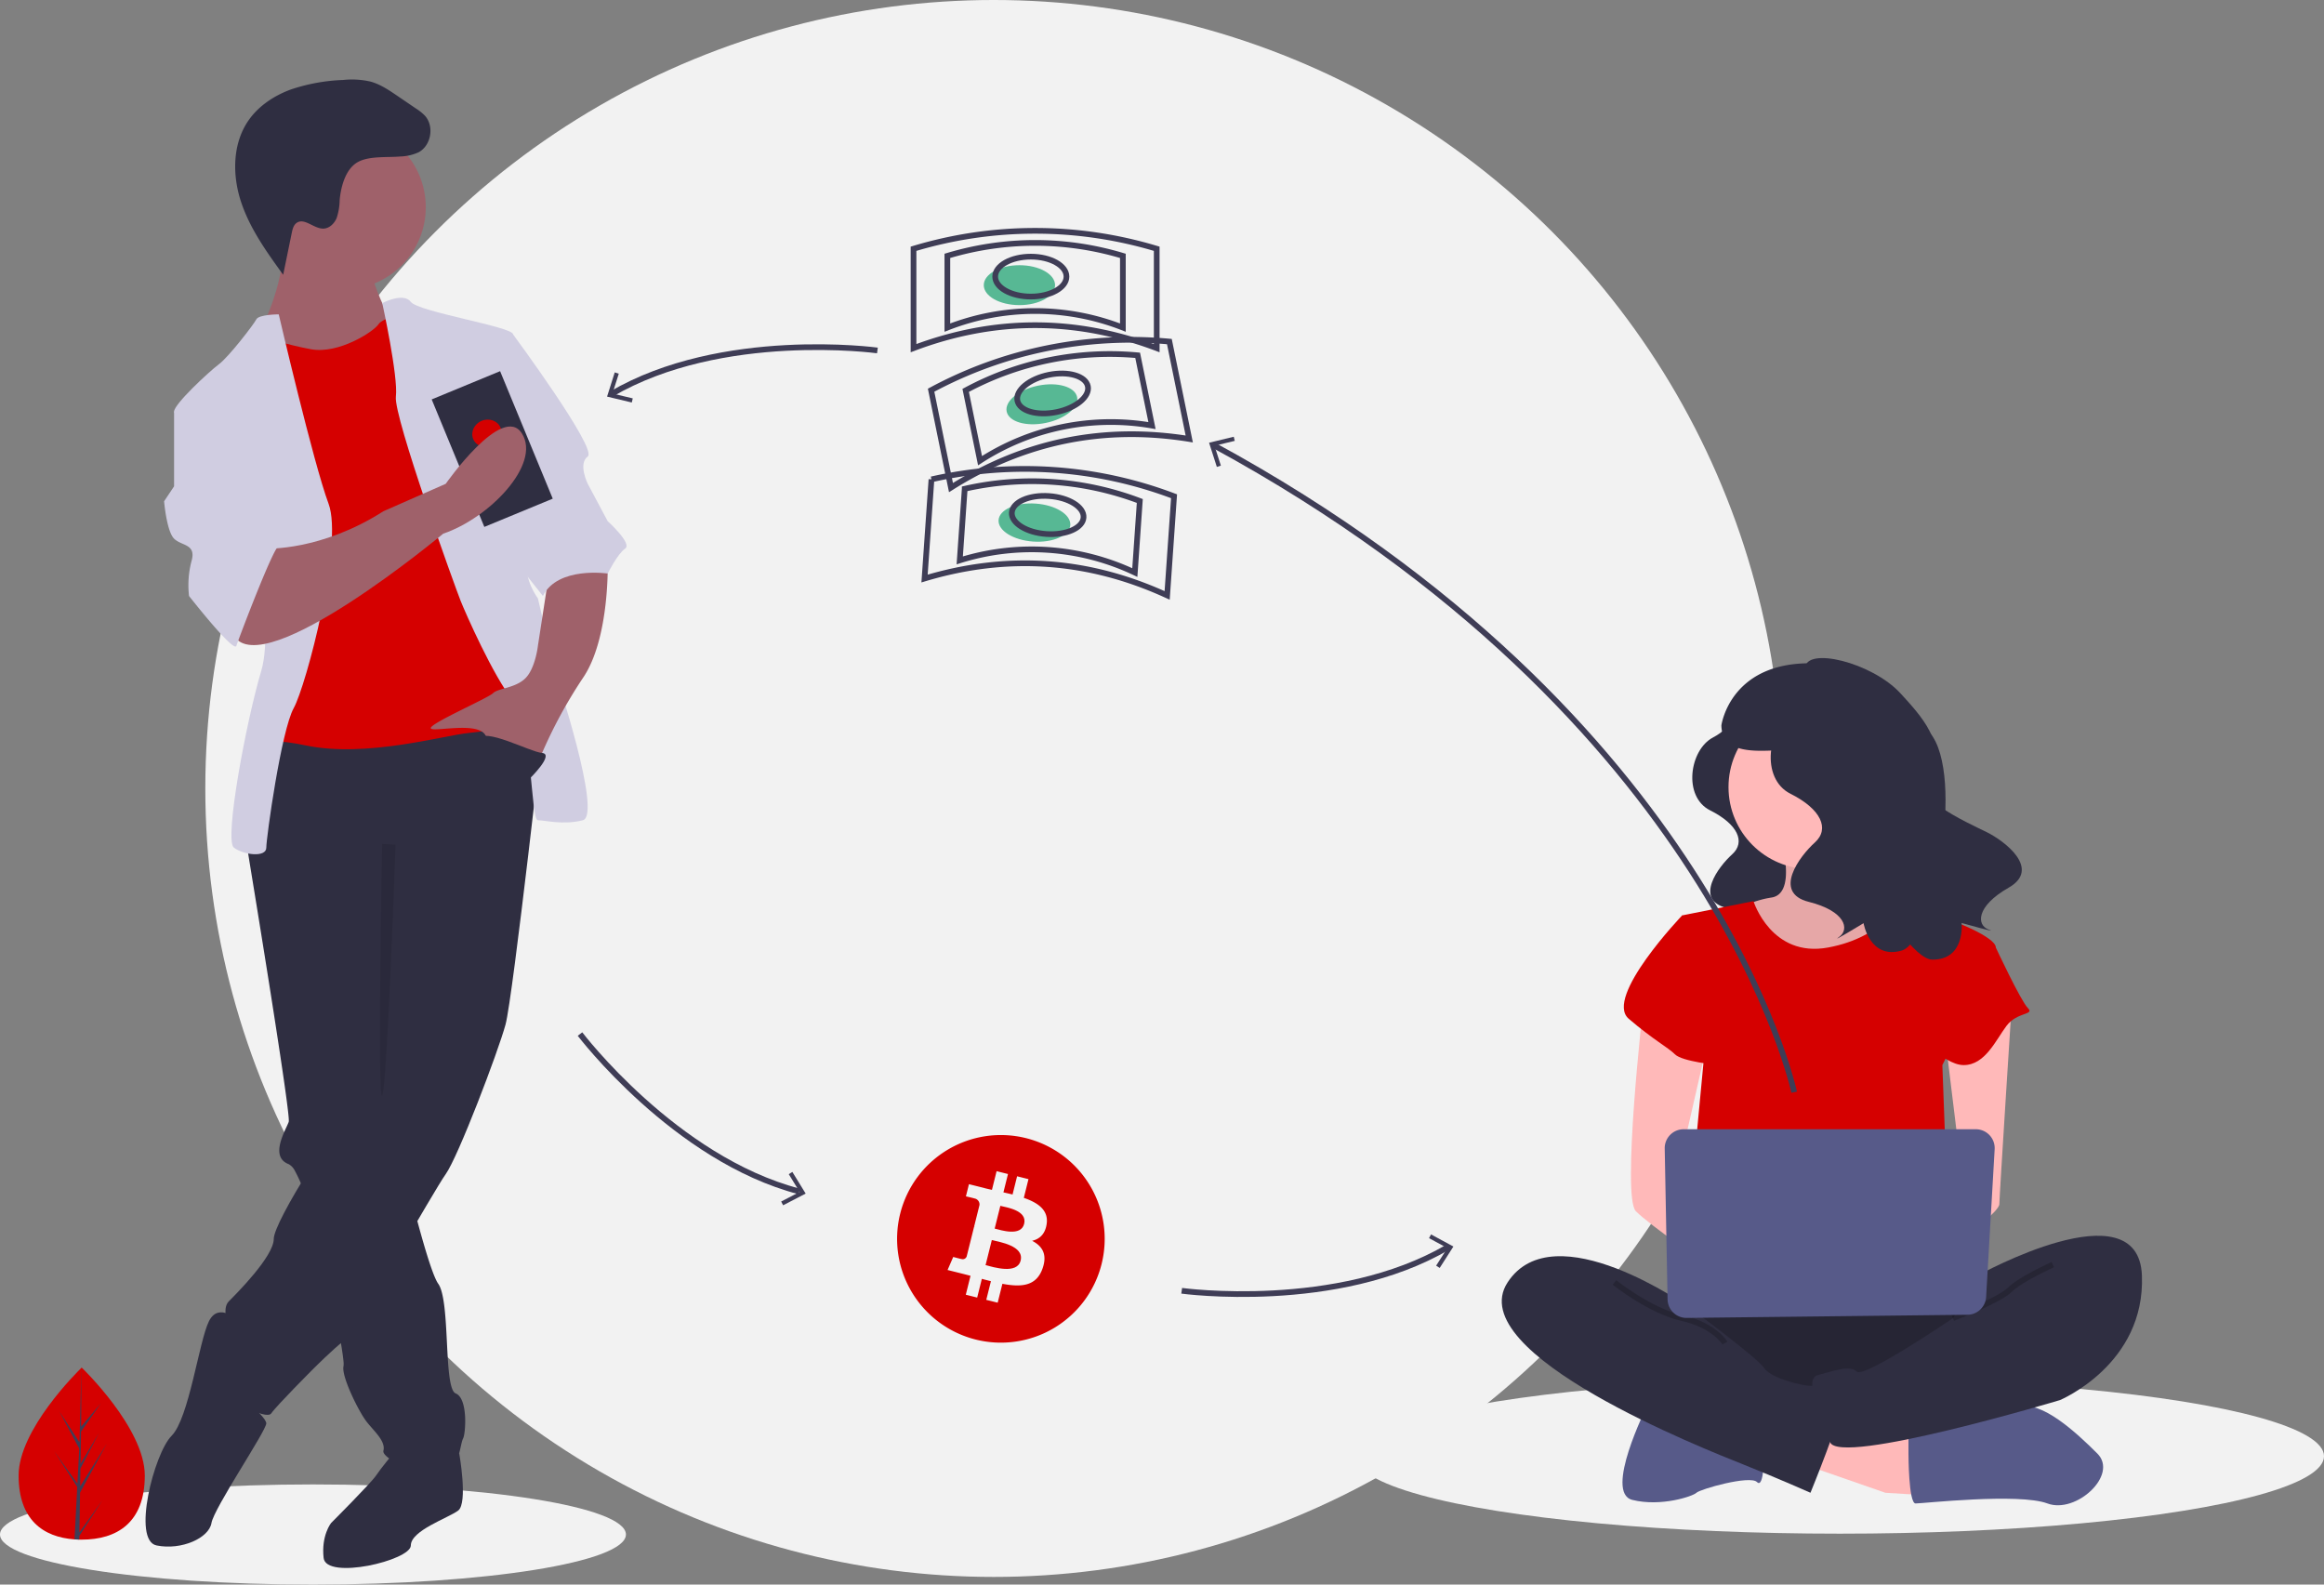 <svg xmlns="http://www.w3.org/2000/svg" width="815" height="555.68" viewBox="0 0 815 555.68">
  <rect x="0" y="0" width="815" height="555.68" fill="#808080" stroke="none"/>
  <g id="undraw_transfer_money_rywa" transform="translate(0 -35.866)">
    <circle id="Ellipse_33" data-name="Ellipse 33" cx="276.5" cy="276.5" r="276.5" transform="translate(72 35.866)" fill="#f2f2f2"/>
    <ellipse id="Ellipse_34" data-name="Ellipse 34" cx="109.754" cy="17.561" rx="109.754" ry="17.561" transform="translate(0 556.425)" fill="#f2f2f2"/>
    <ellipse id="Ellipse_35" data-name="Ellipse 35" cx="169.823" cy="27.172" rx="169.823" ry="27.172" transform="translate(475.355 519.352)" fill="#f2f2f2"/>
    <path id="Path_283" data-name="Path 283" d="M864.75,435.945S866.2,440.764,858,445.1s-10.6,20.723-.964,25.543,12.53,11.085,7.711,15.422-13.494,15.9-1.928,18.8,13.012,8.675,9.639,11.085,7.711-4.337,7.711-4.337,1.928,11.566,12.048,8.675,38.555-57.833,24.1-65.544S864.75,435.945,864.75,435.945Z" transform="translate(-257.305 -150.595)" fill="#2f2e41"/>
    <path id="Path_284" data-name="Path 284" d="M886.642,496.284s5,17.5-3.749,18.747a34.153,34.153,0,0,0-15,6.249l16.247,21.246h29.995l18.747-18.747s-25-18.747-20-29.995S886.642,496.284,886.642,496.284Z" transform="translate(-261.729 -164.398)" fill="#ffb9b9"/>
    <path id="Path_285" data-name="Path 285" d="M886.642,496.284s5,17.5-3.749,18.747a34.153,34.153,0,0,0-15,6.249l16.247,21.246h29.995l18.747-18.747s-25-18.747-20-29.995S886.642,496.284,886.642,496.284Z" transform="translate(-261.729 -164.398)" opacity="0.1"/>
    <path id="Path_286" data-name="Path 286" d="M852.787,734.351l28.745,10,20,1.25-1.25-17.5-41.243-12.2Z" transform="translate(-220.374 -185.002)" fill="#ffb9b9"/>
    <path id="Path_287" data-name="Path 287" d="M953,781.1s0,17.5,2.5,17.5,36.244-3.749,46.242,0,25-10,17.5-17.5-19.73-18.747-27.362-16.247S953,773.6,953,773.6Z" transform="translate(-283.722 -235.497)" fill="#575a89"/>
    <path id="Path_288" data-name="Path 288" d="M826.194,764.974s-15,29.995-5,32.495,21.246-1.25,22.5-2.5,18.747-6.249,21.246-3.749,2.5-10,2.5-10Z" transform="translate(-248.772 -235.621)" fill="#575a89"/>
    <path id="Path_289" data-name="Path 289" d="M841.568,709.359s-23.746,32.495-6.249,41.243,101.233,8.748,107.482,0,8.748-36.244,0-38.743S841.568,709.359,841.568,709.359Z" transform="translate(-251.648 -221.249)" fill="#2f2e41"/>
    <path id="Path_290" data-name="Path 290" d="M841.568,709.359s-23.746,32.495-6.249,41.243,101.233,8.748,107.482,0,8.748-36.244,0-38.743S841.568,709.359,841.568,709.359Z" transform="translate(-251.648 -221.249)" opacity="0.2"/>
    <circle id="Ellipse_36" data-name="Ellipse 36" cx="28.745" cy="28.745" r="28.745" transform="translate(606.167 283.144)" fill="#ffb9b9"/>
    <path id="Path_291" data-name="Path 291" d="M845.987,530.661l25-5s6.249,20,26.246,16.247,25-16.247,25-16.247,15,6.249,16.247,6.249,17.5,6.249,17.5,10-18.747,41.243-18.747,41.243l2.5,67.488-92.484-2.5,6.249-66.239Z" transform="translate(-256.067 -173.779)" fill="#d50000"/>
    <path id="Path_292" data-name="Path 292" d="M825.979,576.22s-7.5,66.239-2.5,71.238,25,18.747,25,18.747v-15l-10-18.747,10-43.743Z" transform="translate(-249.807 -186.844)" fill="#ffb9b9"/>
    <path id="Path_293" data-name="Path 293" d="M992.949,573.692s-4.374,68.113-4.374,70.613-11.248,11.248-15,11.248-6.249-6.249-6.249-6.249l8.749-10-6.249-51.241Z" transform="translate(-287.424 -186.191)" fill="#ffb9b9"/>
    <path id="Path_294" data-name="Path 294" d="M965.616,697.779s56.24-31.245,57.49,0-28.745,43.743-28.745,43.743-77.487,23.235-80.611,14.742-9.373-22.241-4.374-23.491,11.248-3.749,13.748-1.25,33.744-18.747,33.744-18.747Z" transform="translate(-271.964 -214.668)" fill="#2f2e41"/>
    <path id="Path_295" data-name="Path 295" d="M1009.063,697.562s-11.248,5-15,8.748-20,10-20,10" transform="translate(-289.166 -218.201)" fill="none" stroke="#000" stroke-miterlimit="10" stroke-width="2" opacity="0.2"/>
    <path id="Path_296" data-name="Path 296" d="M846.354,534.9l-7.5-2.5s-27.5,28.745-18.747,36.244,13.748,10,16.247,12.5,15,3.749,15,3.749Z" transform="translate(-248.936 -175.521)" fill="#d50000"/>
    <path id="Path_297" data-name="Path 297" d="M973.028,544.2l11.248,2.5s8.748,18.747,11.248,21.246-3.749,1.25-7.5,6.249-7.5,13.748-15,13.748-17.5-12.5-17.5-12.5Z" transform="translate(-284.375 -178.57)" fill="#d50000"/>
    <path id="Path_298" data-name="Path 298" d="M826.439,711.524s-47.492-33.744-63.739-8.748,69.988,58.74,82.486,63.739,23.746,10,23.746,10,11.248-27.5,11.248-32.495-8.748-5-11.248-5-13.748-2.5-16.247-6.249S826.439,711.524,826.439,711.524Z" transform="translate(-234.02 -217.165)" fill="#2f2e41"/>
    <path id="Path_299" data-name="Path 299" d="M813.966,705.988s12.5,10,23.746,12.5,15,8.749,15,8.749" transform="translate(-247.792 -220.378)" fill="none" stroke="#000" stroke-miterlimit="10" stroke-width="2" opacity="0.2"/>
    <path id="Path_300" data-name="Path 300" d="M837.732,640.27l1,52.917a6.624,6.624,0,0,0,6.7,6.5l98.475-1.106a6.624,6.624,0,0,0,6.539-6.242l2.989-51.81a6.624,6.624,0,0,0-6.613-7.006H844.355a6.624,6.624,0,0,0-6.623,6.749Z" transform="translate(-253.933 -201.652)" fill="#575a89"/>
    <path id="Path_301" data-name="Path 301" d="M903.333,423.04s1.6,5.339-7.474,10.144-11.746,22.957-1.068,28.3,13.881,12.279,8.542,17.085-14.949,17.618-2.136,20.822,14.415,9.61,10.678,12.279,8.542-4.8,8.542-4.8,2.136,12.813,13.347,9.61,22.4-61.433,9.9-76.43C932.045,426.1,903.333,423.04,903.333,423.04Z" transform="translate(-266.886 -147.26)" fill="#2f2e41"/>
    <path id="Path_302" data-name="Path 302" d="M904.13,414.359c0-7.822,23.4-2.2,33.437,8.72,6.948,7.563,17.5,18.94,8.658,26.96s15.158,18.534,21.594,21.721,19.146,12.935,7.67,19.475-11.29,13.141-6.972,14.7S959,503.614,959,503.614s1.4,12.915-10.262,12.853-45.112-64.143-37.121-81.955C919.043,417.951,904.13,414.359,904.13,414.359Z" transform="translate(-271.092 -144.074)" fill="#2f2e41"/>
    <path id="Path_303" data-name="Path 303" d="M898.965,413.28c-31.293-1.884-34.434,21.671-34.434,21.671.216,13.632,21.864,6.99,27.876,9.022,7.254-5.218,21.236-15.091,31.235-22.137A47.293,47.293,0,0,0,898.965,413.28Z" transform="translate(-260.859 -144.71)" fill="#2f2e41"/>
    <path id="Path_304" data-name="Path 304" d="M827.936,536.91s-28.07-131.556-203.767-226.99" transform="translate(-198.746 -118.028)" fill="none" stroke="#3f3d56" stroke-miterlimit="10" stroke-width="2"/>
    <path id="Path_305" data-name="Path 305" d="M580.415,254.891l.352,1.442-7.107,1.723,2.239,6.963-1.413.453-2.725-8.481Z" transform="translate(-147.752 -65.868)" fill="#3f3d56"/>
    <path id="Path_306" data-name="Path 306" d="M103.554,784.079c0,16.662-9.9,22.48-22.124,22.48q-.425,0-.848-.009c-.566-.012-1.127-.039-1.681-.077-11.028-.78-19.6-6.9-19.6-22.394,0-16.037,20.493-36.273,22.033-37.77l0,0,.089-.086S103.554,767.416,103.554,784.079Z" transform="translate(-52.776 -230.775)" fill="#d50000"/>
    <path id="Path_307" data-name="Path 307" d="M84.954,804.01,93.046,792.7l-8.112,12.548-.022,1.3c-.566-.012-1.127-.039-1.681-.077L84.1,789.8l-.007-.129.015-.024.082-1.574-8.132-12.579,8.158,11.4.019.334.659-12.6-6.962-13,7.047,10.788.686-26.113,0-.089v.086L85.556,766.9l6.931-8.163-6.96,9.937-.183,11.277,6.472-10.823-6.5,12.482-.1,6.269,9.4-15.064-9.43,17.251Z" transform="translate(-57.105 -230.775)" fill="#3f3d56"/>
    <path id="Path_308" data-name="Path 308" d="M246.3,790.225l4.733-3.516s3.133,17.5-.363,20.121-16.6,6.991-16.6,12.235-29.714,12.235-30.587,4.37S206.1,811.2,206.1,811.2s13.983-13.983,15.731-16.6,6.117-7.865,6.117-7.865Z" transform="translate(-89.996 -241.238)" fill="#2f2e41"/>
    <path id="Path_309" data-name="Path 309" d="M167,494.664s.131.769.358,2.176c.21,1.25.5,3.015.848,5.191,3.671,22.4,14.376,88.336,13.651,90.513-.874,2.622-6.991,12.235,0,14.857a5.422,5.422,0,0,1,2.176,2.368,50.794,50.794,0,0,1,3.7,8.722c4.169,12.1,8.626,31.453,11.2,44.859,1.127,5.89,1.9,10.627,2.124,13.109a7.128,7.128,0,0,1,.026,1.73c-.874,3.5,5.244,15.731,7.865,19.226s6.991,6.991,6.117,10.487,21.848,13.109,24.47,6.991,2.622-9.613,3.5-11.361,1.748-13.983-2.622-15.731-1.748-32.335-6.117-38.453c-1.459-2.036-3.688-8.932-6.021-17.225-.918-3.251-1.844-6.712-2.753-10.181-3.688-14.219-6.956-28.525-6.956-28.525l.874-102.249-48.066-6.117-1.232,2.718-2.456,5.392Z" transform="translate(-80.605 -163.284)" fill="#2f2e41"/>
    <path id="Path_310" data-name="Path 310" d="M152.056,723.2s-6.991-6.991-10.487,0-6.991,34.083-13.109,40.2-13.983,36.7-5.244,38.453,18.352-2.622,19.226-7.865,19.226-32.335,19.226-34.957-12.235-12.235-12.235-12.235Z" transform="translate(-68.286 -224.022)" fill="#2f2e41"/>
    <path id="Path_311" data-name="Path 311" d="M268.739,432.362s-11.361,102.25-13.983,111.863-16.6,46.318-20.974,52.436-32.335,55.931-35.831,58.553-10.487,9.613-10.487,9.613-13.109,13.109-14.857,15.731-16.6-5.244-17.479-10.487.874-13.983,1.748-17.479-1.748-8.739.874-11.361,15.731-15.731,15.731-21.848,22.722-41.948,31.461-49.814,6.991-20.974,6.991-20.974V495.284l-48.066-14.857s2.622-41.949,8.739-41.949S259.126,424.5,268.739,432.362Z" transform="translate(-77.476 -149.048)" fill="#2f2e41"/>
    <circle id="Ellipse_37" data-name="Ellipse 37" cx="28.84" cy="28.84" r="28.84" transform="translate(91.635 79.688)" fill="#9f616a"/>
    <path id="Path_312" data-name="Path 312" d="M212.52,222.961s3.5,13.109,7.865,16.6-11.361,18.352-11.361,18.352l-29.714,1.748-5.244-16.6s9.613-19.226,6.991-31.461S212.52,222.961,212.52,222.961Z" transform="translate(-82.432 -91.711)" fill="#9f616a"/>
    <path id="Path_313" data-name="Path 313" d="M222.928,248.18s-7.865.874-9.613,3.5-13.983,10.487-23.6,8.739-15.731-4.37-17.479-3.5S167,276.145,167,276.145l9.613,27.966-1.748,76.906-2.622,20.974S167,395,187.971,399.369s48.066-3.5,56.805-4.37,23.6-3.5,24.47-8.739-2.622-24.47-2.622-24.47l-13.983-58.553L243.9,271.776Z" transform="translate(-80.605 -102.073)" fill="#d50000"/>
    <path id="Path_314" data-name="Path 314" d="M231.271,242.207s7.392-3.921,10.014-.425,35.831,8.739,35.831,11.361,6.991,73.41,5.244,79.527,3.5,13.109,3.5,13.109L291.973,372s16.6,49.814,9.613,51.562-13.109,0-15.731,0-1.748-33.209-8.739-41.948-16.6-30.587-18.352-34.957-23.6-64.671-22.722-71.662S231.271,242.207,231.271,242.207Z" transform="translate(-97.214 -100.045)" fill="#d0cde1"/>
    <path id="Path_315" data-name="Path 315" d="M169.526,248.18s-6.991,0-7.865,1.748-9.613,13.109-13.109,15.731-15.731,13.983-15.731,16.6,25.344,21.848,25.344,21.848,10.487,51.562,5.244,69.04S150.3,432.578,153.8,435.2s11.361,3.5,11.361,0,5.244-41.075,9.613-48.94S192.248,328.581,187,314.6,169.526,248.18,169.526,248.18Z" transform="translate(-71.773 -102.073)" fill="#d0cde1"/>
    <path id="Path_316" data-name="Path 316" d="M316.251,364.847s.874,27.092-8.739,41.075a166.081,166.081,0,0,0-15.731,29.714s-15.731-4.37-18.352-9.613S254.2,425.148,254.2,423.4s20.1-10.487,21.848-12.235,7.865-1.748,11.361-5.244,4.37-11.361,4.37-11.361l3.5-22.722Z" transform="translate(-103.14 -132.222)" fill="#9f616a"/>
    <path id="Path_317" data-name="Path 317" d="M219.578,164.13a16.62,16.62,0,0,0,6.468-1.481c4.394-2.369,5.559-9.117,2.214-12.822a16.571,16.571,0,0,0-3.072-2.471l-6.643-4.522c-2.938-2-5.946-4.032-9.372-4.975a29.257,29.257,0,0,0-9.581-.566,64.74,64.74,0,0,0-18.353,3.337c-5.858,2.15-11.323,5.748-14.871,10.882-5.625,8.138-5.7,19.114-2.6,28.509s8.982,17.577,14.781,25.592l3.009-14.68c.268-1.307.615-2.74,1.7-3.514,2.7-1.923,6.009,2.026,9.326,2,2.131-.016,3.921-1.77,4.729-3.742a21.325,21.325,0,0,0,1.048-6.28c.4-4.5,1.968-10.754,6.226-13.235C208.551,163.852,215.117,164.535,219.578,164.13Z" transform="translate(-79.24 -73.384)" fill="#2f2e41"/>
    <path id="Path_318" data-name="Path 318" d="M235.651,498.871s-2.952,85.376-4.7,88,0-88.267,0-88.267Z" transform="translate(-96.931 -166.787)" opacity="0.1"/>
    <path id="Path_319" data-name="Path 319" d="M283.664,257.607h6.991s29.714,40.2,26.218,42.822,0,9.613,0,9.613l6.991,13.109s8.739,7.865,6.117,9.613-6.117,8.739-6.117,8.739-17.479-2.622-22.722,7.865L289.808,335.06Z" transform="translate(-110.753 -104.509)" fill="#d0cde1"/>
    <rect id="Rectangle_758" data-name="Rectangle 758" width="25.955" height="48.369" transform="translate(151.39 175.935) rotate(-22.438)" fill="#2f2e41"/>
    <ellipse id="Ellipse_38" data-name="Ellipse 38" cx="5.191" cy="4.769" rx="5.191" ry="4.769" transform="translate(164.13 185.415) rotate(-22.438)" fill="#d50000"/>
    <path id="Path_320" data-name="Path 320" d="M233.521,338.791s-62.923,52.436-73.41,35.831,11.361-30.587,11.361-30.587,19.226.874,41.075-13.109l21.848-9.613s19.946-28.476,26.743-17.633S249.536,333.4,233.521,338.791Z" transform="translate(-78.089 -115.779)" fill="#9f616a"/>
    <path id="Path_321" data-name="Path 321" d="M141.216,289.426l-9.613,3.5v26.218l-3.5,5.244s.874,10.487,3.5,13.109,7.865,1.748,6.117,7.865a33.125,33.125,0,0,0-.874,12.235s15.731,20.1,16.6,17.479,13.109-34.957,14.857-34.957-17.479-50.688-17.479-50.688Z" transform="translate(-70.555 -112.732)" fill="#d0cde1"/>
    <path id="Path_322" data-name="Path 322" d="M294.277,462.665s9.036-8.739,4.518-9.176-20.249-9.176-22.871-4.807S294.277,462.665,294.277,462.665Z" transform="translate(-108.695 -153.571)" fill="#2f2e41"/>
    <ellipse id="Ellipse_39" data-name="Ellipse 39" cx="12.5" cy="7" rx="12.5" ry="7" transform="translate(345 128.866)" fill="#57b894"/>
    <path id="Path_323" data-name="Path 323" d="M567.782,249.822q-42.641-16.1-85.282,0V214.967a147.6,147.6,0,0,1,85.282,0Z" transform="translate(-162.136 -91.864)" fill="none" stroke="#3f3d56" stroke-miterlimit="10" stroke-width="2"/>
    <path id="Path_324" data-name="Path 324" d="M560.051,244.092a84.392,84.392,0,0,0-61.551,0V218.936a106.531,106.531,0,0,1,61.551,0Z" transform="translate(-166.271 -93.342)" fill="none" stroke="#3f3d56" stroke-miterlimit="10" stroke-width="2"/>
    <ellipse id="Ellipse_40" data-name="Ellipse 40" cx="12.5" cy="7" rx="12.5" ry="7" transform="translate(349 125.866)" fill="none" stroke="#3f3d56" stroke-miterlimit="10" stroke-width="2"/>
    <ellipse id="Ellipse_41" data-name="Ellipse 41" cx="12.607" cy="6.674" rx="12.607" ry="6.674" transform="matrix(0.98, -0.2, 0.2, 0.98, 351.69, 173.626)" fill="#57b894"/>
    <path id="Path_325" data-name="Path 325" d="M581.34,294.985q-45-7.252-83.559,17.054l-6.97-34.15a147.6,147.6,0,0,1,83.559-17.054Z" transform="translate(-164.284 -105.183)" fill="none" stroke="#3f3d56" stroke-miterlimit="10" stroke-width="2"/>
    <path id="Path_326" data-name="Path 326" d="M572.5,292.032a84.392,84.392,0,0,0-60.308,12.309l-5.031-24.648a106.531,106.531,0,0,1,60.308-12.309Z" transform="translate(-168.508 -106.92)" fill="none" stroke="#3f3d56" stroke-miterlimit="10" stroke-width="2"/>
    <ellipse id="Ellipse_42" data-name="Ellipse 42" cx="12.607" cy="6.674" rx="12.607" ry="6.674" transform="matrix(0.98, -0.2, 0.2, 0.98, 355.456, 169.83)" fill="none" stroke="#3f3d56" stroke-miterlimit="10" stroke-width="2"/>
    <ellipse id="Ellipse_43" data-name="Ellipse 43" cx="6.674" cy="12.607" rx="6.674" ry="12.607" transform="translate(349.725 224.909) rotate(-86.019)" fill="#57b894"/>
    <path id="Path_327" data-name="Path 327" d="M572.789,365.625q-41.42-19.026-85.076-5.92l2.42-34.77a147.6,147.6,0,0,1,85.076,5.92Z" transform="translate(-163.483 -120.958)" fill="none" stroke="#3f3d56" stroke-miterlimit="10" stroke-width="2"/>
    <path id="Path_328" data-name="Path 328" d="M565.752,359.12a84.392,84.392,0,0,0-61.4-4.273l1.746-25.1a106.531,106.531,0,0,1,61.4,4.273Z" transform="translate(-167.782 -122.467)" fill="none" stroke="#3f3d56" stroke-miterlimit="10" stroke-width="2"/>
    <ellipse id="Ellipse_44" data-name="Ellipse 44" cx="6.674" cy="12.607" rx="6.674" ry="12.607" transform="translate(354.37 222.259) rotate(-86.019)" fill="none" stroke="#3f3d56" stroke-miterlimit="10" stroke-width="2"/>
    <path id="Path_329" data-name="Path 329" d="M432.866,264.845s-54.5-7.456-93.426,15.354" transform="translate(-125.167 -106.079)" fill="none" stroke="#3f3d56" stroke-miterlimit="10" stroke-width="2"/>
    <path id="Path_330" data-name="Path 330" d="M289.77,224.459l1.416.448-2.213,6.97,7.115,1.7-.346,1.444-8.664-2.07Z" transform="translate(-74.185 -58.004)" fill="#3f3d56"/>
    <path id="Path_331" data-name="Path 331" d="M432.866,264.845s-54.5-7.456-93.426,15.354" transform="translate(322.21 891.845) rotate(-135)" fill="none" stroke="#3f3d56" stroke-miterlimit="10" stroke-width="2"/>
    <path id="Path_332" data-name="Path 332" d="M289.77,224.459l1.416.448-2.213,6.97,7.115,1.7-.346,1.444-8.664-2.07Z" transform="translate(320.811 822.149) rotate(-135)" fill="#3f3d56"/>
    <path id="Path_333" data-name="Path 333" d="M432.866,264.845s-54.5-7.456-93.426,15.354" transform="translate(847.271 753.363) rotate(-180)" fill="none" stroke="#3f3d56" stroke-miterlimit="10" stroke-width="2"/>
    <path id="Path_334" data-name="Path 334" d="M289.77,224.459l1.416.448-2.213,6.97,7.115,1.7-.346,1.444-8.664-2.07Z" transform="matrix(-0.966, -0.259, 0.259, -0.966, 726.671, 772.382)" fill="#3f3d56"/>
    <path id="Path_210" data-name="Path 210" d="M623.247,469.052" transform="translate(-273.676 29.812)" fill="none" stroke="#3f3d56" stroke-miterlimit="10" stroke-width="2"/>
    <path id="Path_223" data-name="Path 223" d="M624.465,427.719l-1.99,7.976c2.255.562,9.207,2.856,10.334-1.658C633.983,429.331,626.721,428.281,624.465,427.719Z" transform="translate(-273.653 31.014)" fill="#d50000"/>
    <path id="Path_224" data-name="Path 224" d="M621.377,440.08l-2.194,8.795c2.708.673,11.061,3.355,12.3-1.607C632.769,442.095,624.085,440.756,621.377,440.08Z" transform="translate(-273.557 30.654)" fill="#d50000"/>
    <path id="Path_225" data-name="Path 225" d="M632.433,403.231a36.4,36.4,0,1,0,26.514,44.13,36.4,36.4,0,0,0-26.514-44.13Zm7.245,30.135c-.525,3.547-2.49,5.264-5.1,5.865,3.584,1.865,5.408,4.728,3.67,9.689-2.155,6.161-7.279,6.681-14.09,5.392l-1.654,6.626-4-1,1.631-6.537q-1.6-.4-3.184-.825l-1.637,6.567-3.991-1,1.654-6.637c-.933-.239-1.881-.493-2.848-.735l-5.2-1.3,1.983-4.572s2.944.784,2.9.725a1.453,1.453,0,0,0,1.83-.95l2.613-10.473c.147.036.289.071.421.1a3.39,3.39,0,0,0-.415-.133l1.863-7.477a2.126,2.126,0,0,0-1.861-2.323c.063-.043-2.9-.721-2.9-.721l1.063-4.267,5.51,1.376,0,.02c.828.206,1.682.4,2.552.6l1.637-6.561,3.992,1-1.6,6.432c1.072.245,2.151.491,3.2.752l1.593-6.39,3.994,1-1.636,6.564c5.043,1.737,8.732,4.341,8.007,9.187Z" transform="translate(-272.628 31.757)" fill="#d50000"/>
  </g>
</svg>
